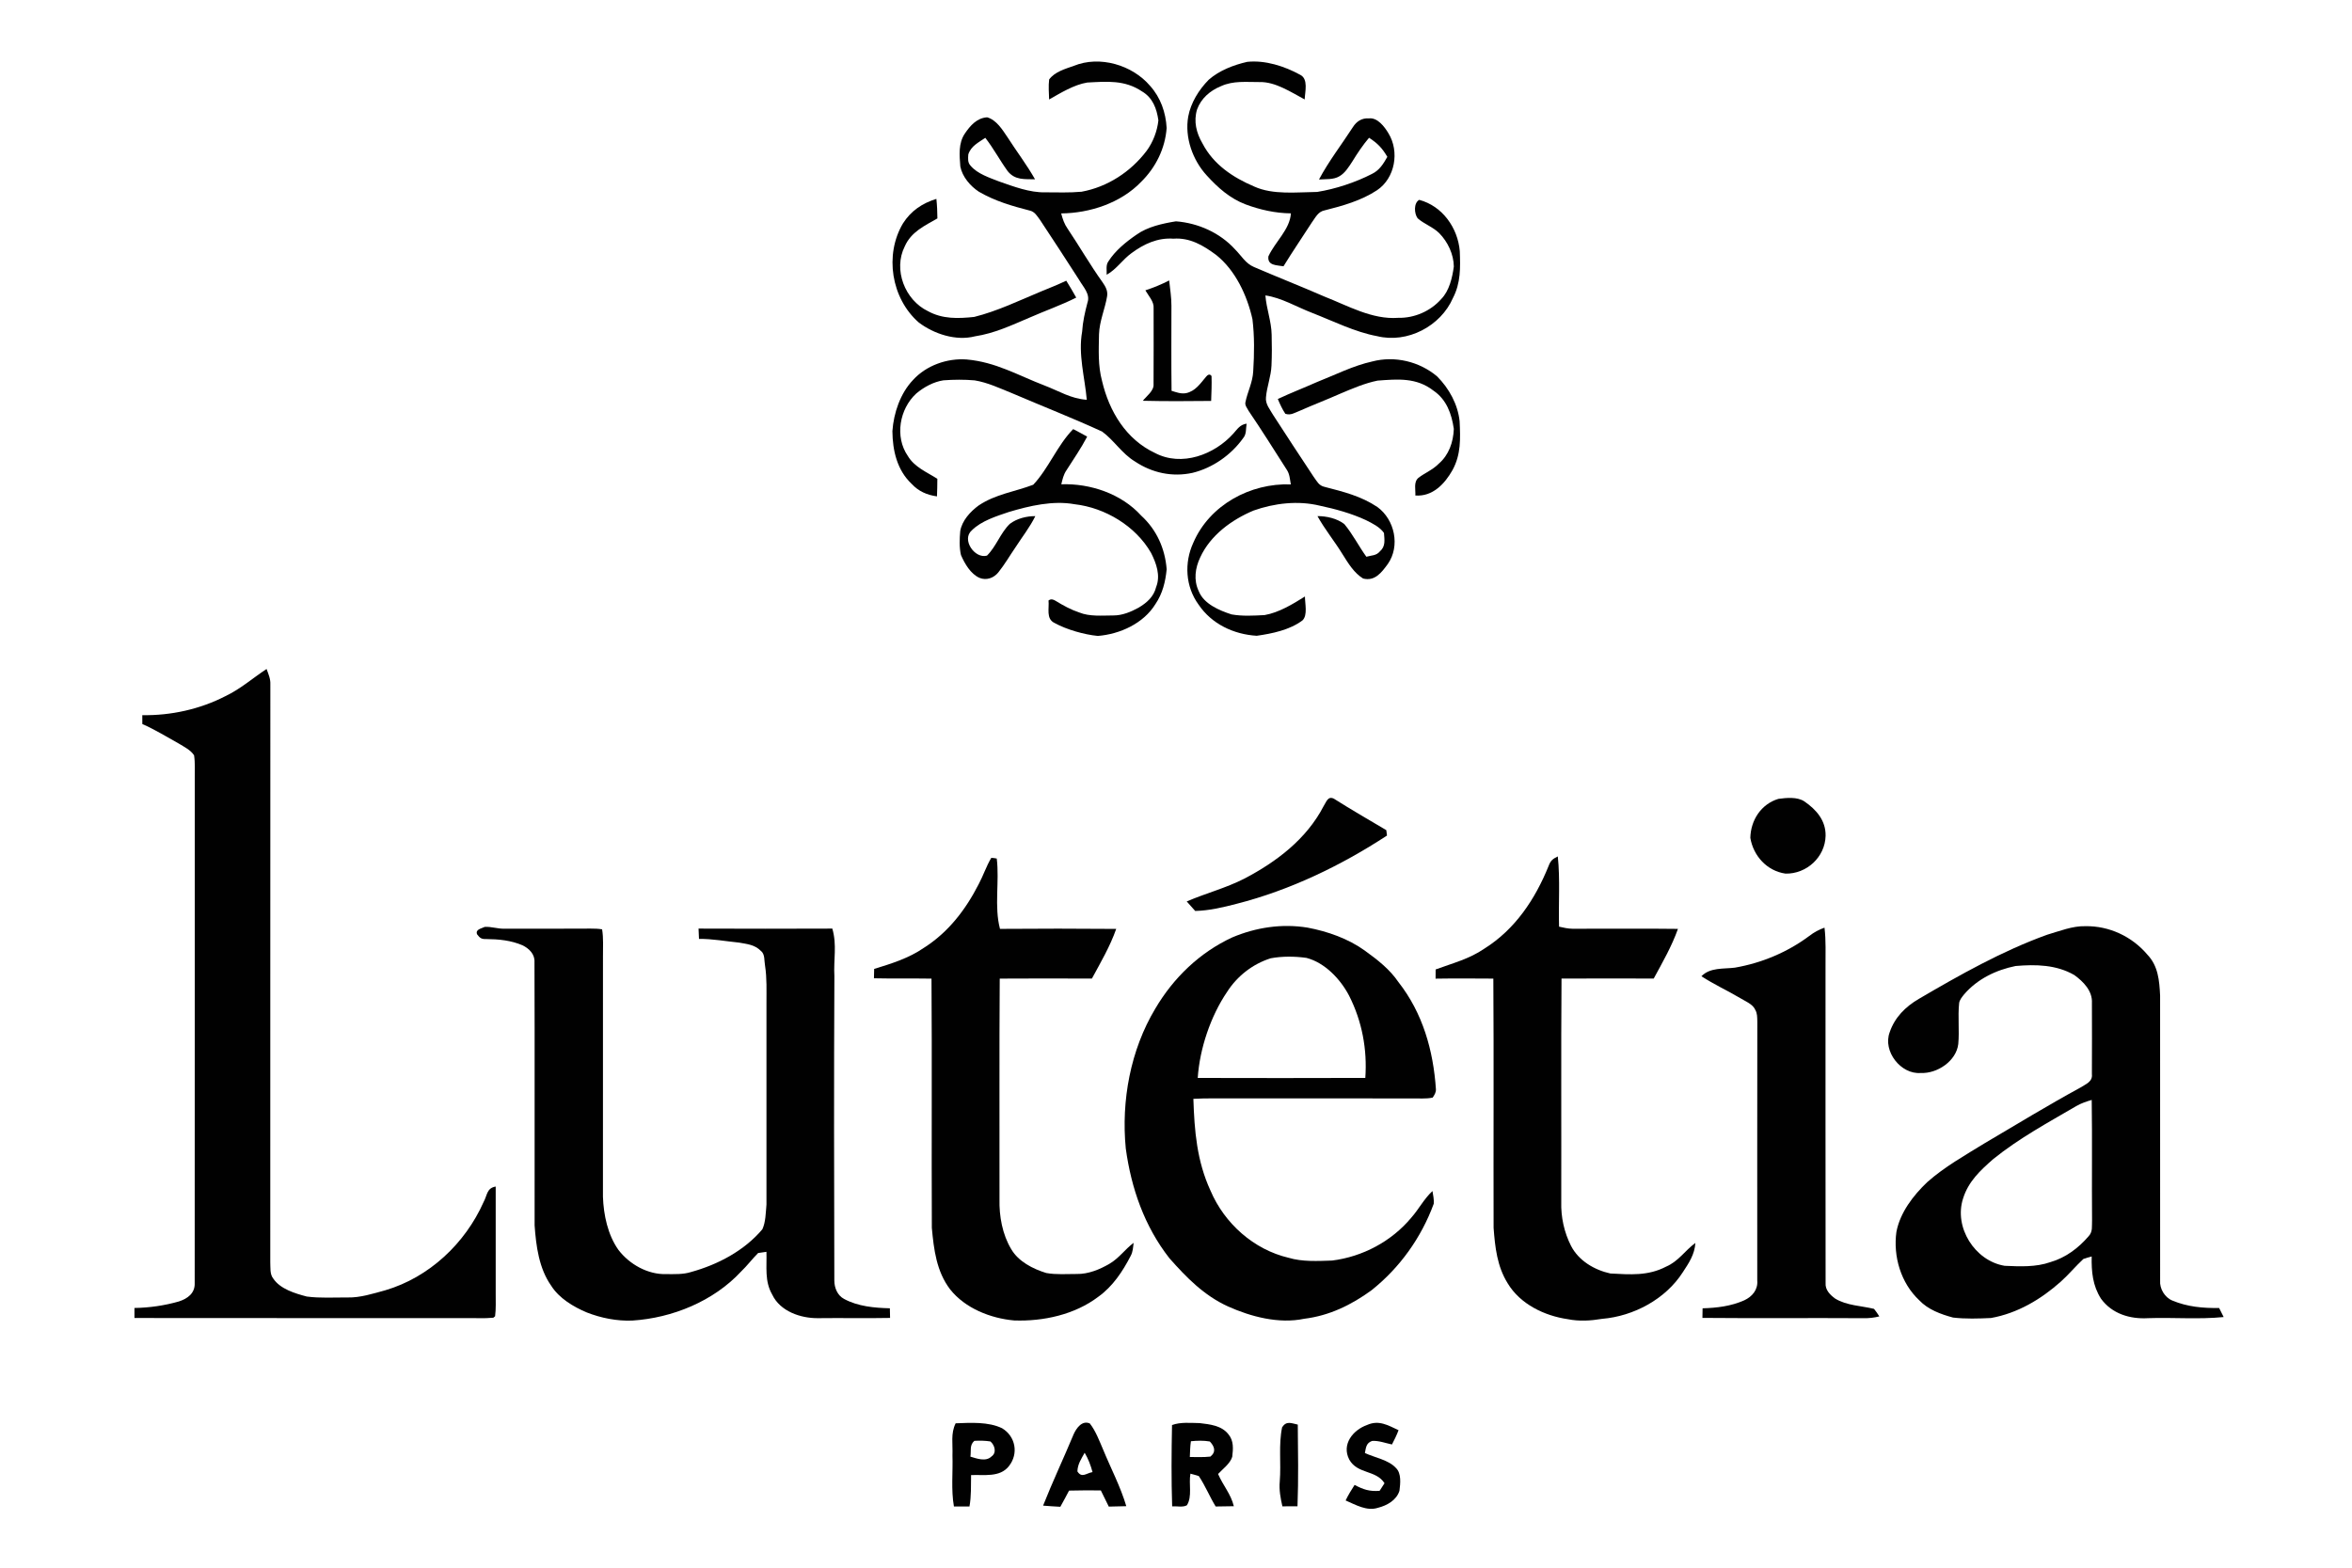 <?xml version="1.0" encoding="UTF-8" standalone="no"?>
<!DOCTYPE svg PUBLIC "-//W3C//DTD SVG 1.1//EN" "http://www.w3.org/Graphics/SVG/1.1/DTD/svg11.dtd">
<svg xmlns="http://www.w3.org/2000/svg" version="1.1" viewBox="0 0 900 600" width="900.0pt" height="600.0pt">
<path d="M 0.00 0.00 L 900.00 0.00 L 900.00 600.00 L 0.00 600.00 L 0.00 0.00 Z" fill="#ffffff" />
<path d="M 440.11 32.89 C 444.12 37.35 446.10 43.07 446.42 49.00 C 445.84 56.87 442.24 64.12 436.63 69.63 C 428.89 77.69 417.04 81.58 406.07 81.68 C 406.61 83.78 407.26 85.73 408.52 87.52 C 413.09 94.32 417.14 101.40 421.90 108.04 C 423.05 109.71 423.96 111.28 423.64 113.38 C 422.86 118.17 420.70 122.88 420.54 127.95 C 420.44 134.08 420.10 139.89 421.72 145.88 C 424.45 157.45 430.90 168.19 441.98 173.38 C 452.17 178.74 464.71 174.02 471.95 165.93 C 473.54 164.17 474.49 162.52 477.02 162.14 C 476.69 164.10 477.03 166.16 475.68 167.71 C 471.11 174.13 463.97 179.13 456.28 180.98 C 448.56 182.66 440.85 180.99 434.31 176.63 C 429.33 173.64 426.27 168.48 421.72 165.17 C 410.44 159.98 398.72 155.41 387.30 150.51 C 382.72 148.65 377.86 146.37 372.96 145.58 C 369.03 145.23 364.94 145.27 361.01 145.56 C 357.22 146.14 353.55 148.14 350.63 150.59 C 344.17 156.51 342.30 167.18 347.41 174.55 C 349.93 178.79 354.68 180.70 358.68 183.25 C 358.67 185.50 358.63 187.73 358.54 189.98 C 354.71 189.45 351.48 188.04 348.83 185.18 C 343.24 179.89 341.55 172.42 341.48 164.99 C 341.98 158.01 344.50 150.54 349.40 145.40 C 354.47 139.84 362.45 137.03 369.89 137.58 C 381.08 138.57 389.48 143.63 399.68 147.54 C 405.31 149.69 409.79 152.60 415.86 153.01 C 415.10 144.37 412.52 135.68 414.08 126.94 C 414.33 123.09 415.16 119.48 416.14 115.76 C 417.28 112.52 414.42 109.75 412.92 107.10 C 407.95 99.42 403.01 91.72 397.93 84.11 C 396.82 82.65 395.99 81.05 394.07 80.60 C 387.23 78.85 380.74 76.96 374.56 73.37 C 371.28 71.21 368.24 67.67 367.47 63.73 C 367.14 59.42 366.68 54.90 369.19 51.13 C 371.26 48.08 373.79 45.15 377.73 44.90 C 381.29 45.90 383.55 49.60 385.50 52.48 C 388.96 57.90 392.90 63.04 396.06 68.63 C 392.00 68.52 388.41 69.02 385.58 65.49 C 382.58 61.35 380.19 56.80 377.03 52.75 C 374.46 54.51 371.56 55.89 370.53 59.07 C 370.43 60.67 370.21 62.18 371.42 63.45 C 374.00 66.53 378.71 68.05 382.36 69.47 C 387.89 71.40 394.07 73.76 399.96 73.61 C 404.59 73.62 409.27 73.80 413.87 73.38 C 423.81 71.56 432.68 65.75 438.75 57.74 C 441.21 54.42 442.83 50.17 443.26 46.07 C 442.63 41.55 441.09 37.39 436.97 34.97 C 430.36 30.54 423.59 31.19 416.02 31.59 C 410.95 32.43 405.86 35.57 401.45 38.08 C 401.37 35.55 401.15 32.94 401.46 30.42 C 403.57 27.49 407.63 26.36 410.89 25.21 C 420.77 21.16 433.29 24.84 440.11 32.89 Z" fill="#010101" />
<path d="M 477.27 23.67 C 484.15 22.96 491.48 25.32 497.47 28.60 C 500.76 30.19 499.34 35.16 499.24 38.06 C 494.12 35.34 488.04 31.27 482.07 31.41 C 476.91 31.44 471.94 30.81 467.19 32.99 C 463.06 34.68 459.62 37.63 458.06 41.89 C 456.67 46.48 457.79 50.88 460.14 54.91 C 464.32 62.96 471.79 67.94 479.93 71.39 C 487.09 74.66 496.23 73.55 504.02 73.46 C 510.95 72.36 518.71 69.80 524.97 66.57 C 527.87 65.17 529.33 62.72 530.87 60.03 C 528.91 56.69 527.14 54.83 523.87 52.73 C 521.49 55.54 519.46 58.57 517.54 61.70 C 516.22 63.73 514.67 66.28 512.51 67.47 C 510.27 68.83 507.27 68.51 504.71 68.70 C 508.49 61.63 513.34 55.37 517.70 48.64 C 519.11 46.41 521.17 45.11 523.85 45.31 C 527.10 44.92 529.81 48.52 531.28 50.99 C 535.61 58.01 533.84 68.21 526.89 72.83 C 520.89 76.79 513.67 78.81 506.81 80.53 C 504.36 81.01 503.38 83.24 502.02 85.08 C 498.41 90.70 494.62 96.22 491.13 101.92 C 488.64 101.45 484.89 101.75 485.36 98.11 C 487.94 92.49 493.58 87.85 493.97 81.66 C 488.04 81.60 482.10 80.28 476.56 78.20 C 470.60 75.91 466.04 71.84 461.80 67.19 C 456.36 61.28 453.27 52.61 454.68 44.60 C 455.67 39.30 458.77 34.32 462.52 30.52 C 466.57 26.96 472.08 24.85 477.27 23.67 Z" fill="#010101" />
<path d="M 358.31 76.12 C 358.58 78.61 358.68 81.09 358.70 83.59 C 353.74 86.46 348.66 88.72 346.21 94.29 C 341.72 103.20 346.25 114.84 355.09 119.09 C 360.68 122.16 366.60 121.94 372.76 121.30 C 381.61 119.10 389.91 115.07 398.31 111.57 C 401.57 110.24 404.83 108.94 408.01 107.43 C 409.32 109.56 410.62 111.71 411.82 113.90 C 405.96 116.85 399.79 118.98 393.80 121.63 C 386.94 124.55 380.55 127.57 373.08 128.72 C 365.82 130.59 357.39 127.84 351.55 123.41 C 341.04 114.20 338.38 97.54 345.52 85.51 C 348.58 80.69 352.91 77.78 358.31 76.12 Z" fill="#010101" />
<path d="M 543.07 76.49 C 551.92 78.83 557.85 87.20 558.59 96.13 C 558.83 102.40 558.97 108.26 556.00 114.00 C 551.29 124.87 538.52 131.51 526.98 128.66 C 518.52 127.11 510.11 122.87 502.02 119.72 C 496.17 117.48 490.33 113.93 484.21 113.07 C 484.61 118.23 486.50 122.95 486.60 128.07 C 486.71 132.01 486.72 135.96 486.54 139.90 C 486.38 144.03 484.77 147.97 484.43 152.04 C 484.13 154.64 485.97 156.71 487.18 158.84 C 492.29 166.69 497.38 174.56 502.58 182.35 C 503.88 184.09 504.59 185.88 506.93 186.36 C 514.08 188.21 520.78 189.86 527.04 194.03 C 533.72 198.88 535.87 209.00 531.04 215.87 C 528.68 219.09 526.12 222.56 521.60 221.42 C 518.13 219.30 515.91 215.59 513.80 212.24 C 510.73 207.21 507.00 202.69 504.13 197.53 C 507.63 197.52 511.60 198.42 514.40 200.57 C 517.61 204.40 519.91 209.02 522.84 213.08 C 524.80 212.52 526.63 212.72 528.02 211.03 C 530.26 209.09 529.77 206.62 529.58 203.97 C 528.01 201.70 525.06 200.25 522.64 199.05 C 517.06 196.46 511.00 194.81 504.99 193.53 C 496.71 191.52 487.65 192.57 479.68 195.40 C 471.29 198.92 463.17 204.85 459.28 213.30 C 457.32 217.41 456.69 222.04 458.70 226.25 C 460.63 231.15 466.60 233.65 471.25 235.15 C 475.35 235.89 479.75 235.63 483.89 235.41 C 489.36 234.46 494.69 231.22 499.34 228.29 C 499.33 230.93 500.46 235.46 498.41 237.43 C 493.58 241.09 486.79 242.50 480.89 243.33 C 472.07 242.79 463.66 238.85 458.63 231.39 C 453.60 224.50 453.09 215.37 456.63 207.71 C 462.86 193.23 478.50 184.82 493.94 185.39 C 493.55 183.36 493.54 181.47 492.34 179.71 C 487.53 172.21 482.82 164.64 477.80 157.28 C 477.31 156.34 476.31 155.14 476.55 154.04 C 477.34 149.95 479.36 146.39 479.55 142.06 C 479.96 135.46 480.06 128.71 479.25 122.14 C 477.22 113.08 472.74 103.43 465.33 97.55 C 460.43 93.93 455.35 90.88 449.00 91.35 C 442.97 90.92 437.69 93.39 432.96 96.89 C 429.48 99.41 427.29 103.03 423.47 105.16 C 423.55 103.51 423.09 101.48 424.10 100.09 C 426.70 95.96 430.86 92.58 434.84 89.85 C 439.10 86.78 444.88 85.53 449.98 84.71 C 458.44 85.35 466.81 89.08 472.57 95.41 C 475.05 97.88 476.58 100.82 479.86 102.20 C 488.79 106.04 497.83 109.60 506.74 113.48 C 515.74 116.99 525.07 122.39 535.02 121.64 C 541.18 121.79 547.40 119.10 551.47 114.47 C 554.58 111.32 555.74 106.25 556.31 102.01 C 556.26 97.34 554.00 92.56 550.74 89.25 C 548.33 86.85 544.95 85.76 542.47 83.55 C 541.12 81.77 540.90 77.67 543.07 76.49 Z" fill="#010101" />
<path d="M 447.39 107.33 C 447.73 110.62 448.26 113.71 448.25 116.97 C 448.25 127.84 448.16 138.71 448.30 149.57 C 450.16 150.14 451.83 150.81 453.82 150.48 C 457.42 149.71 459.25 146.85 461.46 144.24 C 462.06 143.48 462.92 142.90 463.60 143.94 C 463.71 147.10 463.56 150.28 463.45 153.45 C 454.74 153.54 446.01 153.60 437.30 153.39 C 438.74 151.59 441.64 149.53 441.41 147.03 C 441.48 137.34 441.43 127.63 441.43 117.94 C 441.65 115.46 439.46 113.20 438.28 111.12 C 441.44 110.08 444.44 108.86 447.39 107.33 Z" fill="#010101" />
<path d="M 549.93 144.07 C 554.49 148.66 557.86 154.76 558.53 161.25 C 558.84 167.81 559.08 173.93 555.83 179.87 C 552.86 185.18 548.19 190.15 541.59 189.64 C 541.73 187.38 540.83 184.51 542.78 182.87 C 545.31 180.94 548.22 179.84 550.50 177.51 C 554.43 174.15 556.11 169.21 556.31 164.17 C 555.47 158.37 553.54 152.91 548.48 149.48 C 541.98 144.45 534.88 145.09 527.14 145.67 C 522.20 146.67 517.48 148.72 512.86 150.67 C 507.71 152.96 502.44 154.97 497.29 157.25 C 495.41 157.96 493.91 159.08 491.83 158.36 C 490.64 156.58 489.79 154.68 488.96 152.71 C 493.88 150.39 498.96 148.44 503.93 146.23 C 511.09 143.40 517.78 139.97 525.08 138.35 C 533.69 136.09 543.15 138.34 549.93 144.07 Z" fill="#010101" />
<path d="M 410.66 164.23 C 412.46 165.14 414.24 166.13 416.01 167.11 C 413.64 171.63 410.78 175.75 408.05 180.04 C 406.95 181.66 406.56 183.47 406.11 185.35 C 417.19 184.96 429.10 188.97 436.67 197.33 C 442.59 202.75 445.80 209.92 446.43 217.87 C 445.97 222.61 444.86 227.18 442.15 231.17 C 437.58 238.63 428.54 242.71 420.08 243.39 C 414.89 242.89 408.10 240.96 403.52 238.43 C 400.18 236.84 401.54 232.81 401.22 229.82 C 402.18 229.11 403.03 229.40 403.96 229.97 C 406.84 231.74 409.77 233.35 413.00 234.42 C 416.97 236.04 421.78 235.56 426.04 235.55 C 429.42 235.57 432.74 234.19 435.66 232.59 C 438.81 230.72 441.50 228.38 442.40 224.67 C 444.15 220.28 442.47 215.58 440.45 211.60 C 434.55 201.31 422.86 194.31 411.18 192.98 C 402.92 191.49 393.98 193.58 386.05 195.95 C 381.28 197.56 375.49 199.35 371.86 202.99 C 367.81 206.50 373.01 213.98 377.67 212.65 C 381.20 209.18 382.86 203.90 386.41 200.50 C 389.10 198.45 392.81 197.51 396.17 197.54 C 394.09 201.76 391.10 205.55 388.53 209.55 C 386.36 212.71 384.42 216.08 382.02 219.06 C 380.26 221.25 377.45 222.24 374.79 221.16 C 371.38 219.64 369.13 215.70 367.71 212.41 C 367.04 209.46 367.17 206.25 367.44 203.26 C 368.11 199.26 371.29 195.81 374.45 193.48 C 381.01 189.07 388.43 188.19 395.38 185.52 C 401.29 179.22 404.58 170.42 410.66 164.23 Z" fill="#010101" />
<path d="M 102.00 256.04 C 102.73 258.01 103.55 259.82 103.45 261.98 C 103.39 335.64 103.46 409.39 103.42 483.05 C 103.54 485.13 103.19 487.66 104.57 489.35 C 107.25 493.37 112.95 495.05 117.39 496.22 C 122.53 496.91 127.86 496.54 133.04 496.58 C 137.89 496.69 142.75 495.10 147.46 493.82 C 164.21 488.88 178.01 475.90 185.05 460.05 C 186.48 457.43 186.22 454.69 189.68 454.13 C 189.66 467.75 189.68 481.38 189.68 495.01 C 189.66 497.91 189.83 500.89 189.45 503.77 L 188.78 504.33 C 185.21 504.68 181.58 504.41 178.00 504.47 C 135.82 504.45 93.62 504.51 51.45 504.44 C 51.43 503.16 51.44 501.88 51.45 500.60 C 57.17 500.52 62.94 499.68 68.43 498.11 C 71.77 497.04 74.65 494.96 74.50 491.08 C 74.55 426.88 74.50 362.25 74.53 298.01 C 74.50 295.05 74.71 291.99 74.26 289.07 C 72.97 287.05 70.37 285.79 68.38 284.56 C 63.73 281.97 59.29 279.23 54.46 277.11 C 54.45 275.98 54.44 274.84 54.45 273.71 C 65.35 273.91 76.52 271.44 86.23 266.45 C 92.04 263.69 96.69 259.54 102.00 256.04 Z" fill="#010101" />
<path d="M 510.38 305.66 C 516.99 309.84 523.73 313.74 530.47 317.72 C 530.55 318.41 530.65 319.10 530.74 319.79 C 513.15 331.30 493.63 340.70 473.22 345.91 C 467.96 347.27 462.81 348.52 457.35 348.65 C 456.26 347.44 455.17 346.23 454.10 345.01 C 461.38 341.87 469.05 339.91 476.16 336.28 C 488.49 329.82 499.97 321.12 506.49 308.52 C 507.50 307.03 508.05 304.55 510.38 305.66 Z" fill="#010101" />
<path d="M 680.51 305.75 C 683.60 305.33 687.70 304.92 690.43 306.71 C 695.00 309.84 698.69 314.03 698.57 319.90 C 698.38 328.05 691.29 334.53 683.23 334.36 C 676.16 333.35 670.92 327.60 669.77 320.67 C 669.92 313.93 673.87 307.75 680.51 305.75 Z" fill="#010101" />
<path d="M 379.31 328.33 C 380.00 328.35 380.70 328.44 381.41 328.59 C 382.49 337.40 380.38 346.92 382.65 355.51 C 397.46 355.39 412.31 355.39 427.12 355.52 C 424.80 362.15 421.16 368.37 417.82 374.53 C 406.06 374.48 394.30 374.47 382.55 374.54 C 382.35 402.69 382.51 430.86 382.46 459.01 C 382.31 465.46 383.57 472.47 386.93 478.05 C 389.70 482.85 395.25 485.64 400.36 487.22 C 404.15 487.91 408.18 487.58 412.02 487.59 C 416.41 487.67 420.82 485.87 424.55 483.68 C 428.24 481.52 430.41 478.21 433.78 475.67 C 433.57 477.42 433.52 479.08 432.67 480.66 C 429.58 486.62 425.83 492.32 420.31 496.28 C 411.28 503.15 399.24 505.77 388.08 505.38 C 379.05 504.57 369.32 500.75 363.56 493.47 C 358.35 486.62 357.33 478.24 356.57 469.93 C 356.42 438.14 356.67 406.33 356.44 374.55 C 349.10 374.43 341.75 374.59 334.42 374.42 C 334.44 373.23 334.46 372.03 334.50 370.84 C 341.23 368.76 347.75 366.76 353.62 362.70 C 362.93 356.76 369.50 348.16 374.48 338.43 C 376.24 335.15 377.41 331.53 379.31 328.33 Z" fill="#010101" />
<path d="M 596.10 327.78 C 597.03 336.66 596.32 345.73 596.58 354.66 C 598.30 355.06 600.00 355.44 601.77 355.46 C 615.20 355.48 628.64 355.34 642.07 355.51 C 639.73 362.13 636.15 368.36 632.80 374.52 C 621.04 374.49 609.28 374.47 597.52 374.53 C 597.31 403.02 597.49 431.52 597.42 460.01 C 597.27 465.83 598.52 471.62 601.15 476.81 C 604.08 482.52 610.10 486.06 616.21 487.40 C 623.74 487.80 630.63 488.39 637.53 484.78 C 642.33 482.71 644.69 478.68 648.74 475.71 C 648.48 480.10 646.26 483.38 643.92 486.94 C 637.32 497.23 625.11 503.76 613.05 504.76 C 608.68 505.49 604.31 505.77 599.93 504.89 C 590.97 503.60 581.68 499.12 576.90 491.13 C 572.87 484.64 572.09 477.38 571.53 469.93 C 571.44 438.13 571.64 406.33 571.43 374.54 C 564.06 374.50 556.69 374.44 549.33 374.56 C 549.34 373.39 549.34 372.21 549.35 371.04 C 555.84 368.64 562.19 367.06 568.00 363.07 C 579.80 355.66 587.42 344.17 592.57 331.45 C 593.34 329.37 594.12 328.74 596.10 327.78 Z" fill="#010101" />
<path d="M 185.49 354.75 C 187.98 354.59 190.47 355.52 192.99 355.44 C 203.99 355.45 215.00 355.46 226.00 355.40 C 227.45 355.42 228.97 355.41 230.40 355.69 C 230.96 359.06 230.70 362.60 230.73 366.00 C 230.72 396.68 230.74 427.37 230.72 458.05 C 230.96 464.97 232.56 472.62 236.63 478.35 C 240.85 483.90 247.92 487.87 254.99 487.64 C 258.10 487.64 261.45 487.80 264.43 486.84 C 274.69 484.00 284.77 478.71 291.71 470.49 C 293.00 467.80 293.01 464.03 293.29 461.04 C 293.30 435.37 293.28 409.67 293.29 384.00 C 293.28 379.17 293.49 374.40 292.75 369.61 C 292.39 367.77 292.78 365.15 291.15 363.94 C 288.78 361.53 285.94 361.34 282.80 360.76 C 277.66 360.25 272.65 359.30 267.47 359.34 C 267.41 358.02 267.35 356.71 267.30 355.40 C 284.36 355.47 301.43 355.47 318.49 355.40 C 320.32 361.65 318.92 367.28 319.28 373.60 C 319.09 412.27 319.15 451.40 319.26 490.09 C 319.26 492.86 320.44 495.80 322.99 497.14 C 328.30 500.01 334.59 500.57 340.51 500.72 C 340.55 501.95 340.57 503.18 340.59 504.41 C 331.38 504.60 322.16 504.38 312.94 504.50 C 306.34 504.55 298.53 501.89 295.51 495.51 C 292.49 490.31 293.48 484.89 293.28 479.11 C 292.21 479.23 291.15 479.39 290.10 479.57 C 287.84 481.83 285.93 484.40 283.62 486.61 C 273.07 498.00 257.29 504.44 241.95 505.42 C 236.05 505.66 230.03 504.46 224.55 502.32 C 219.43 500.16 213.94 496.89 210.92 492.09 C 206.24 485.48 205.13 476.90 204.57 469.01 C 204.53 435.46 204.64 401.75 204.52 368.22 C 204.69 365.20 202.53 363.11 200.03 361.83 C 195.51 359.87 190.82 359.45 185.94 359.40 C 184.14 359.46 183.60 358.94 182.56 357.60 C 181.81 355.68 184.23 355.39 185.49 354.75 Z" fill="#010101" />
<path d="M 500.35 355.03 C 508.02 356.48 515.87 359.23 522.24 363.82 C 527.09 367.34 531.70 370.86 535.12 375.88 C 544.42 387.74 548.46 402.02 549.46 416.88 C 549.51 418.15 548.89 419.08 548.22 420.08 C 545.58 420.66 542.70 420.33 540.02 420.40 C 514.68 420.36 489.34 420.41 464.00 420.38 C 461.55 420.37 459.10 420.43 456.65 420.56 C 457.04 432.84 457.99 444.38 463.20 455.69 C 468.55 468.25 479.75 478.27 493.13 481.40 C 498.37 482.97 504.27 482.63 509.74 482.45 C 521.42 480.99 532.50 475.10 540.05 466.02 C 542.96 462.72 544.88 458.86 548.14 455.85 C 548.39 457.41 548.77 459.11 548.63 460.70 C 543.86 473.68 535.67 485.16 524.85 493.79 C 517.14 499.43 508.64 503.57 499.06 504.73 C 489.41 506.77 478.69 503.97 469.85 499.99 C 460.73 495.83 454.00 488.95 447.46 481.54 C 437.90 469.30 432.87 454.81 430.78 439.53 C 429.00 421.28 432.58 401.86 442.07 386.04 C 449.01 374.25 459.06 364.54 471.53 358.77 C 480.65 354.92 490.54 353.43 500.35 355.03 Z" fill="#010101" />
<path d="M 797.97 354.48 C 807.05 354.31 815.82 358.42 821.67 365.34 C 825.84 369.66 826.29 375.30 826.57 381.00 C 826.59 417.36 826.56 453.72 826.58 490.08 C 826.33 493.21 828.34 496.57 831.26 497.76 C 837.01 500.17 842.97 500.70 849.16 500.61 C 849.74 501.76 850.32 502.91 850.89 504.07 C 841.33 505.03 831.57 504.17 821.96 504.50 C 815.06 504.92 808.15 502.83 803.96 497.06 C 800.76 492.07 800.27 486.69 800.39 480.88 C 799.32 481.16 798.26 481.48 797.21 481.85 C 794.21 484.63 791.60 487.81 788.54 490.55 C 780.93 497.32 771.99 502.63 761.86 504.44 C 757.07 504.67 752.11 504.83 747.34 504.27 C 742.67 503.01 737.77 501.23 734.38 497.63 C 727.38 491.07 724.36 480.86 725.67 471.46 C 727.08 464.08 732.11 457.53 737.45 452.45 C 743.97 446.65 752.02 442.11 759.43 437.55 C 771.61 430.37 783.66 423.01 796.08 416.24 C 798.12 414.91 800.82 414.04 800.47 411.09 C 800.53 402.04 800.50 392.98 800.48 383.92 C 800.75 379.27 797.24 375.72 793.76 373.19 C 786.87 369.20 778.98 369.05 771.26 369.72 C 763.76 371.25 756.64 374.69 751.59 380.56 C 750.81 381.54 749.78 382.73 749.66 384.01 C 749.14 389.17 749.81 394.43 749.34 399.58 C 748.57 406.12 741.25 410.97 734.99 410.66 C 727.36 411.29 720.38 402.34 723.09 395.09 C 725.02 389.39 729.11 385.31 734.22 382.32 C 749.89 373.14 766.24 363.91 783.35 357.75 C 788.03 356.38 793.07 354.34 797.97 354.48 Z" fill="#010101" />
<path d="M 698.15 355.04 C 698.76 360.06 698.50 364.96 698.54 370.00 C 698.56 410.28 698.50 450.84 698.57 491.09 C 698.39 493.69 700.27 495.56 702.21 496.99 C 706.58 499.70 712.35 499.77 717.10 500.94 C 717.87 501.85 718.48 502.83 719.13 503.83 C 717.09 504.33 715.19 504.55 713.09 504.51 C 692.54 504.38 671.98 504.59 651.44 504.40 C 651.45 503.18 651.47 501.95 651.50 500.73 C 656.97 500.57 662.38 499.93 667.44 497.67 C 670.49 496.26 672.74 493.61 672.42 490.08 C 672.42 457.04 672.39 423.97 672.44 390.92 C 672.39 389.35 672.47 387.89 671.65 386.48 C 670.74 384.30 667.79 383.19 665.88 382.00 C 661.00 379.10 655.80 376.74 651.05 373.64 C 654.41 370.20 659.47 370.90 663.85 370.35 C 674.09 368.58 683.91 364.47 692.26 358.26 C 694.13 356.82 695.92 355.83 698.15 355.04 Z" fill="#010101" />
<path d="M 486.25 366.76 C 490.67 365.94 495.47 365.99 499.91 366.61 C 506.98 368.44 512.91 374.74 516.21 381.03 C 521.18 390.79 523.22 401.64 522.44 412.55 C 501.07 412.63 479.69 412.61 458.32 412.56 C 459.04 401.45 463.24 388.92 469.52 379.67 C 473.41 373.57 479.34 368.94 486.25 366.76 Z" fill="#ffffff" />
<path d="M 800.40 420.98 C 800.63 436.34 800.40 451.70 800.53 467.06 C 800.40 469.32 800.89 471.35 799.21 473.15 C 795.28 477.71 790.41 481.37 784.56 483.06 C 779.06 485.01 772.90 484.72 767.08 484.46 C 755.68 482.58 747.55 469.71 751.20 458.62 C 753.23 452.17 757.78 447.93 762.71 443.62 C 772.62 435.62 783.64 429.67 794.53 423.31 C 796.38 422.25 798.36 421.57 800.40 420.98 Z" fill="#ffffff" />
<path d="M 383.45 546.63 C 388.62 549.73 389.83 556.36 386.09 561.10 C 382.62 565.57 376.52 564.33 371.59 564.56 C 371.51 568.61 371.70 572.56 370.97 576.58 C 368.98 576.57 367.00 576.57 365.02 576.57 C 363.90 570.19 364.67 563.47 364.46 557.00 C 364.64 552.61 363.73 548.65 365.68 544.74 C 371.39 544.54 378.18 544.08 383.45 546.63 Z" fill="#010101" />
<path d="M 417.02 544.80 C 419.29 547.67 420.67 551.47 422.12 554.81 C 425.03 561.91 428.83 569.12 430.98 576.46 C 428.75 576.53 426.52 576.57 424.28 576.62 C 423.26 574.56 422.27 572.48 421.24 570.43 C 417.19 570.40 413.13 570.38 409.08 570.50 C 407.99 572.57 406.90 574.65 405.74 576.69 C 403.54 576.56 401.34 576.45 399.14 576.25 C 402.78 567.03 407.04 558.06 410.84 548.91 C 411.89 546.58 414.06 543.50 417.02 544.80 Z" fill="#010101" />
<path d="M 459.03 544.66 C 462.91 545.12 467.46 545.59 470.04 548.92 C 472.15 551.42 471.88 554.52 471.52 557.56 C 470.75 560.15 467.88 562.21 466.10 564.14 C 468.04 568.60 471.00 571.80 472.13 576.47 C 469.81 576.53 467.50 576.56 465.18 576.58 C 462.87 572.80 461.19 568.61 458.73 564.94 C 457.67 564.60 456.60 564.29 455.52 564.02 C 454.81 567.97 456.30 572.75 454.17 576.11 C 452.67 576.99 450.24 576.40 448.53 576.52 C 448.19 566.24 448.27 555.69 448.48 545.41 C 451.70 544.20 455.61 544.62 459.03 544.66 Z" fill="#010101" />
<path d="M 496.60 545.24 C 496.70 555.64 496.89 566.10 496.49 576.50 C 494.56 576.52 492.64 576.54 490.71 576.52 C 490.00 573.37 489.41 570.31 489.70 567.06 C 490.28 559.92 489.19 553.02 490.61 546.25 C 492.29 543.69 494.15 544.72 496.60 545.24 Z" fill="#010101" />
<path d="M 535.16 547.37 C 534.46 549.26 533.57 551.06 532.64 552.84 C 530.16 552.33 527.53 551.30 525.03 551.49 C 522.73 552.31 522.71 554.03 522.28 556.11 C 526.03 557.87 531.31 558.71 534.14 561.82 C 536.33 563.89 535.84 567.85 535.51 570.55 C 534.39 574.18 530.75 576.20 527.27 577.08 C 523.03 578.47 518.71 575.91 514.91 574.27 C 515.89 572.19 517.10 570.26 518.34 568.32 C 521.69 570.10 524.03 570.88 527.91 570.58 C 528.54 569.61 529.17 568.64 529.79 567.67 C 526.49 562.50 519.46 564.28 516.29 558.61 C 513.28 552.78 517.71 547.30 523.14 545.37 C 527.66 543.37 531.12 545.50 535.16 547.37 Z" fill="#010101" />
<path d="M 372.84 551.45 C 374.89 551.34 376.98 551.36 379.00 551.69 C 380.64 553.10 381.48 556.01 379.41 557.42 C 377.29 559.54 373.78 558.24 371.33 557.50 C 371.68 555.20 370.92 553.12 372.84 551.45 Z" fill="#ffffff" />
<path d="M 462.93 551.70 C 464.73 553.55 465.46 555.65 463.16 557.48 C 460.57 557.77 457.90 557.65 455.29 557.64 C 455.40 555.61 455.39 553.61 455.71 551.60 C 458.09 551.37 460.57 551.28 462.93 551.70 Z" fill="#ffffff" />
<path d="M 415.05 556.01 C 416.43 558.36 417.35 560.79 418.06 563.41 C 415.66 563.82 413.98 565.84 412.27 563.15 C 412.36 560.36 413.76 558.36 415.05 556.01 Z" fill="#ffffff" />
</svg>